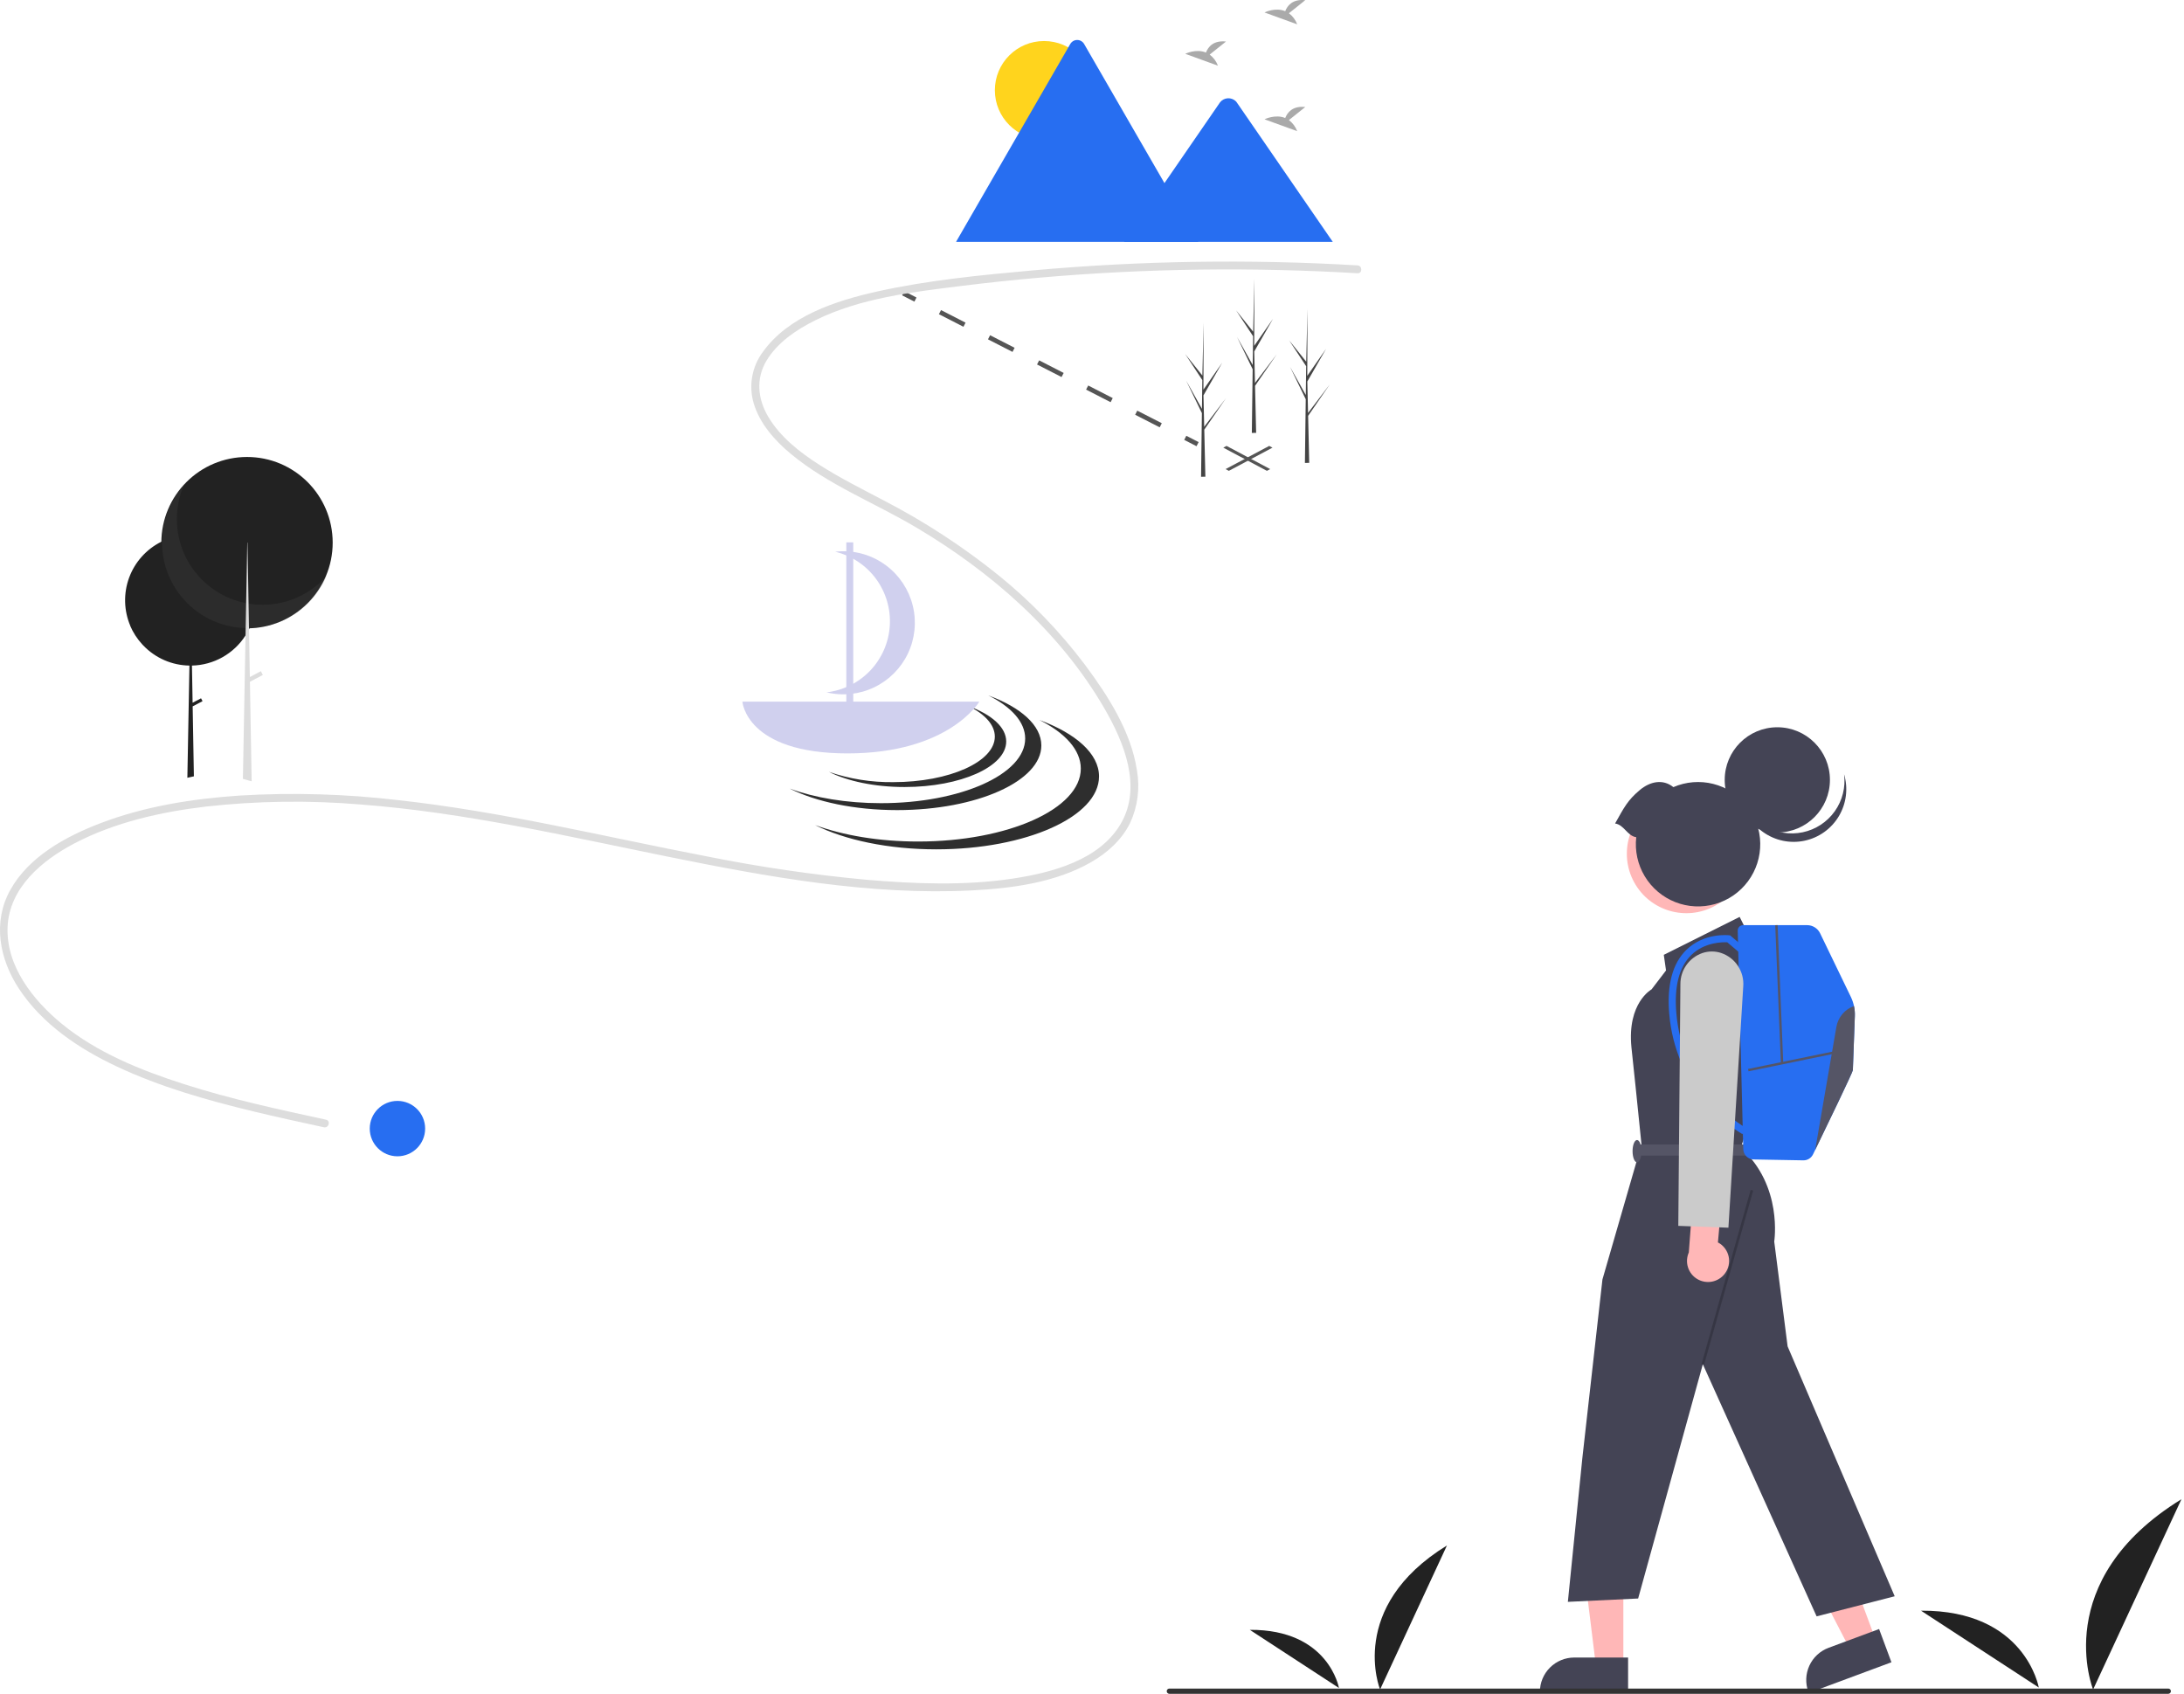 <svg width="833" height="646" viewBox="0 0 833 646" fill="none" xmlns="http://www.w3.org/2000/svg">
<g clip-path="url(#clip0_617_98)">
<path d="M483.215 179.569L466.576 170.731L467.821 170.069L484.46 178.908L483.215 179.569Z" fill="#555555"/>
<path d="M468.701 179.569L467.457 178.908L484.095 170.069L485.34 170.731L468.701 179.569Z" fill="#555555"/>
<path d="M344.861 111.062L344.058 112.629L348.758 115.038L349.561 113.471L344.861 111.062Z" fill="#555555"/>
<path d="M442.315 162.978L432.959 158.184L433.762 156.617L443.118 161.411L442.315 162.978ZM423.604 153.39L414.248 148.596L415.051 147.029L424.406 151.823L423.604 153.39ZM404.892 143.802L395.537 139.008L396.34 137.441L405.695 142.235L404.892 143.802ZM386.181 134.214L376.825 129.42L377.628 127.853L386.984 132.647L386.181 134.214ZM367.47 124.626L358.114 119.832L358.917 118.265L368.273 123.059L367.47 124.626Z" fill="#555555"/>
<path d="M452.473 166.205L451.67 167.772L456.37 170.181L457.173 168.614L452.473 166.205Z" fill="#555555"/>
<path d="M97.571 228.92C97.571 229.47 97.553 230.015 97.517 230.556C97.317 233.675 96.53 236.727 95.195 239.553C95.185 239.577 95.173 239.599 95.162 239.622C95.1 239.753 95.037 239.884 94.971 240.013C94.574 240.812 94.134 241.589 93.652 242.34C91.452 245.789 88.437 248.642 84.872 250.648C81.307 252.654 77.303 253.751 73.214 253.842L73.461 268.019L76.676 266.326L77.25 267.418L73.485 269.4L73.945 295.731L73.95 296.082L71.464 296.636L71.469 296.282L72.252 253.844C68.961 253.797 65.711 253.096 62.693 251.783C59.674 250.469 56.947 248.569 54.669 246.193C54.512 246.031 54.357 245.864 54.205 245.699L54.188 245.68C52.29 243.61 50.754 241.234 49.647 238.653C49.671 238.681 49.697 238.706 49.721 238.734C47.218 232.881 47.049 226.293 49.247 220.32C51.445 214.346 55.844 209.439 61.544 206.605C61.63 206.561 61.718 206.52 61.804 206.477C67.441 203.761 73.894 203.263 79.881 205.081C85.869 206.899 90.955 210.9 94.132 216.291C94.283 216.546 94.43 216.806 94.571 217.068C96.544 220.707 97.576 224.781 97.571 228.92V228.92Z" fill="#222222"/>
<path d="M94.215 239.636C112.261 239.636 126.889 225.007 126.889 206.961C126.889 188.916 112.261 174.287 94.215 174.287C76.17 174.287 61.541 188.916 61.541 206.961C61.541 225.007 76.17 239.636 94.215 239.636Z" fill="#222222"/>
<path opacity="0.2" d="M70.09 185.138C67.042 192.267 66.629 200.248 68.923 207.654C71.218 215.06 76.072 221.409 82.616 225.566C89.161 229.723 96.971 231.417 104.65 230.346C112.329 229.275 119.377 225.508 124.535 219.719C122.673 224.075 119.886 227.974 116.368 231.145C112.85 234.317 108.684 236.686 104.16 238.088C99.635 239.49 94.859 239.892 90.164 239.265C85.469 238.639 80.966 236.999 76.968 234.459C72.969 231.919 69.571 228.54 67.007 224.557C64.444 220.573 62.778 216.08 62.124 211.389C61.469 206.697 61.843 201.92 63.219 197.387C64.594 192.854 66.939 188.674 70.09 185.138V185.138Z" fill="#555555"/>
<path d="M95.984 297.986L92.647 297.05L92.653 296.691L93.653 242.341L93.704 239.631L93.704 239.552L93.879 230.056L94.132 216.293V216.291L94.305 206.962H94.397L94.573 217.069L94.802 230.224L94.966 239.558V239.627L94.972 240.012V240.014L95.29 258.209L95.323 260.017L95.978 297.624L95.984 297.986Z" fill="#DDDDDD"/>
<path d="M99.502 255.99L94.101 258.834L94.853 260.264L100.254 257.42L99.502 255.99Z" fill="#DDDDDD"/>
<path d="M517.769 101.216C476.529 98.778 435.164 99.414 394.018 103.119C374.187 104.911 354.04 106.847 334.574 111.173C318.896 114.658 300.699 120.547 290.93 134.264C288.884 137.027 287.506 140.227 286.902 143.612C286.298 146.998 286.486 150.477 287.45 153.777C289.779 161.597 295.573 168.105 301.744 173.203C315.947 184.937 333.569 191.764 349.31 201.086C378.05 218.105 404.353 241.046 421.236 270.187C428.665 283.01 435.732 300.061 427.459 314.191C419.355 328.033 401.264 332.802 386.51 335.051C368.017 337.87 348.969 337.106 330.399 335.527C310.041 333.629 289.796 330.663 269.748 326.644C230.473 319.102 191.556 309.509 151.735 305.147C131.769 302.798 111.634 302.216 91.566 303.407C73.441 304.629 55.162 307.496 38.135 314.031C25.015 319.067 11.029 326.687 3.942 339.393C-2.89 351.642 -0.225 365.767 7.214 377.069C16.164 390.666 30.121 399.984 44.632 406.794C61.153 414.548 78.825 419.575 96.519 423.849C105.493 426.017 114.515 427.977 123.538 429.927C125.421 430.333 126.225 427.442 124.336 427.034C106.14 423.102 87.891 419.157 70.147 413.465C53.726 408.198 36.922 401.451 23.475 390.391C12.596 381.444 2.253 368.374 2.895 353.515C3.543 338.536 16.111 328.077 28.429 321.639C43.824 313.594 61.314 309.675 78.453 307.627C98.076 305.44 117.867 305.171 137.543 306.823C177.27 309.846 216.109 318.896 255.059 326.789C292.899 334.457 331.92 341.558 370.698 339.591C386.068 338.811 402.537 336.609 416.109 328.851C422.322 325.299 427.925 320.289 431.083 313.77C433.928 307.568 434.828 300.649 433.664 293.926C431.463 279.156 422.69 265.46 413.937 253.695C404.342 240.935 393.212 229.406 380.798 219.367C367.173 208.403 352.483 198.833 336.948 190.802C328.71 186.465 320.355 182.294 312.504 177.27C304.976 172.453 297.55 166.657 292.953 158.838C288.977 152.074 288.248 144.355 292.389 137.496C296.578 130.558 303.794 125.719 310.911 122.183C328.057 113.664 347.991 111.384 366.75 109.047C407.03 104.047 447.623 102.023 488.201 102.991C498.064 103.223 507.92 103.632 517.769 104.216C519.698 104.33 519.691 101.329 517.769 101.216V101.216Z" fill="#DDDDDD"/>
<path d="M491.607 5.052L497.837 0.07C492.997 -0.464 491.009 2.175 490.195 4.264C486.415 2.694 482.299 4.752 482.299 4.752L494.763 9.277C494.134 7.597 493.039 6.132 491.607 5.052V5.052Z" fill="#AAAAAA"/>
<path d="M461.375 20.826L467.604 15.843C462.765 15.309 460.777 17.949 459.963 20.038C456.182 18.468 452.066 20.525 452.066 20.525L464.53 25.05C463.902 23.37 462.807 21.905 461.375 20.826V20.826Z" fill="#AAAAAA"/>
<path d="M491.607 45.8L497.837 40.818C492.997 40.284 491.009 42.923 490.195 45.012C486.415 43.442 482.299 45.5 482.299 45.5L494.763 50.025C494.134 48.345 493.039 46.88 491.607 45.8V45.8Z" fill="#AAAAAA"/>
<path d="M398.219 53.181C408.584 53.181 416.987 44.779 416.987 34.413C416.987 24.047 408.584 15.645 398.219 15.645C387.853 15.645 379.45 24.047 379.45 34.413C379.45 44.779 387.853 53.181 398.219 53.181Z" fill="#FFD41D"/>
<path d="M457.074 92.248H365C364.885 92.249 364.77 92.24 364.656 92.22L408.204 16.796C408.469 16.326 408.855 15.935 409.321 15.663C409.787 15.391 410.317 15.248 410.857 15.248C411.397 15.248 411.927 15.391 412.393 15.663C412.859 15.935 413.245 16.326 413.51 16.796L442.734 67.41L444.134 69.831L457.074 92.248Z" fill="#276EF1"/>
<path d="M508.335 92.249H428.701L444.132 69.834L445.242 68.219L465.35 39.009C465.706 38.562 466.151 38.195 466.658 37.932C467.165 37.669 467.721 37.515 468.291 37.481C468.861 37.447 469.432 37.533 469.967 37.734C470.501 37.935 470.987 38.247 471.394 38.648C471.498 38.762 471.595 38.883 471.683 39.009L508.335 92.249Z" fill="#276EF1"/>
<path d="M376.975 265.234C385.702 269.596 391.015 275.357 391.015 281.676C391.015 295.288 366.384 306.323 336 306.323C322.79 306.323 310.671 304.235 301.188 300.759C311.26 305.793 325.882 308.964 342.162 308.964C372.546 308.964 397.177 297.929 397.177 284.317C397.177 276.623 389.304 269.754 376.975 265.234Z" fill="#2E2E2E"/>
<path d="M396.387 274.585C406.235 279.507 412.23 286.008 412.23 293.138C412.23 308.497 384.437 320.948 350.152 320.948C335.246 320.948 321.571 318.593 310.87 314.67C322.236 320.351 338.735 323.928 357.105 323.928C391.39 323.928 419.183 311.477 419.183 296.117C419.183 287.436 410.299 279.685 396.387 274.585Z" fill="#2E2E2E"/>
<path d="M369.546 269.354C375.694 272.427 379.437 276.485 379.437 280.937C379.437 290.527 362.084 298.301 340.678 298.301C332.338 298.409 324.042 297.083 316.151 294.381C323.248 297.928 333.55 300.162 345.019 300.162C366.425 300.162 383.779 292.388 383.779 282.798C383.779 277.377 378.232 272.538 369.546 269.354Z" fill="#2E2E2E"/>
<path d="M283.155 267.593C283.155 267.593 284.506 287.341 323.237 287.341C361.967 287.341 373.531 267.593 373.531 267.593H283.155Z" fill="#D0D0EE"/>
<path d="M338.129 215.777C332.538 211.529 325.52 209.61 318.545 210.42C324.778 211.923 330.283 215.573 334.093 220.73C337.903 225.886 339.775 232.22 339.381 238.62C338.987 245.019 336.351 251.076 331.937 255.726C327.523 260.376 321.612 263.323 315.241 264.049C321.335 265.52 327.749 264.848 333.405 262.147C339.062 259.445 343.616 254.878 346.301 249.214C348.987 243.55 349.64 237.134 348.152 231.044C346.664 224.955 343.124 219.564 338.129 215.777V215.777Z" fill="#D0D0EE"/>
<path d="M325.438 206.856H322.797V269.714H325.438V206.856Z" fill="#D0D0EE"/>
<path d="M498.984 160.153L498.969 160.129L498.934 158.593L507.207 146.582L498.944 157.444L498.914 157.769L498.631 145.492L505.777 133.039L498.611 143.335L498.686 117.9L498.685 117.815L498.683 117.899L498.209 137.945L491.696 129.802L498.188 139.672L498.045 150.653L492.053 139.936L498.023 152.268L497.944 158.374L497.725 175.291L497.709 176.555C498.261 176.56 498.807 176.55 499.348 176.528L498.973 160.279L498.984 160.153Z" fill="#444444"/>
<path d="M459.373 165.434L459.359 165.41L459.323 163.875L467.596 151.863L459.333 162.725L459.304 163.05L459.021 150.773L466.166 138.32L459.001 148.616L459.075 123.181L459.075 123.097L459.073 123.18L458.598 143.226L452.086 135.083L458.577 144.953L458.435 155.935L452.442 145.217L458.413 157.549L458.334 163.655L458.115 180.573L458.099 181.837C458.651 181.841 459.197 181.832 459.738 181.809L459.363 165.56L459.373 165.434Z" fill="#444444"/>
<path d="M478.739 148.71L478.724 148.685L478.689 147.15L486.962 135.139L478.699 146.001L478.669 146.325L478.386 134.048L485.532 121.595L478.366 131.892L478.441 106.457L478.44 106.372L478.438 106.455L477.964 126.501L471.451 118.359L477.943 128.228L477.8 139.21L471.807 128.492L477.778 140.824L477.699 146.931L477.48 163.848L477.464 165.112C478.016 165.116 478.562 165.107 479.103 165.084L478.728 148.835L478.739 148.71Z" fill="#444444"/>
<path d="M151.59 441C157.424 441 162.153 436.271 162.153 430.437C162.153 424.603 157.424 419.874 151.59 419.874C145.756 419.874 141.027 424.603 141.027 430.437C141.027 436.271 145.756 441 151.59 441Z" fill="#276EF1"/>
<path d="M715.399 625.419L705.62 629.052L686.952 593.062L701.385 587.7L715.399 625.419Z" fill="#FFB7B7"/>
<path d="M721.414 633.971L689.883 645.686L689.735 645.287C688.525 642.032 688.659 638.43 690.105 635.274C691.551 632.117 694.192 629.664 697.447 628.454L697.448 628.454L716.706 621.299L721.414 633.971Z" fill="#444455"/>
<path d="M619.162 635.574L608.73 635.573L603.767 595.335L619.164 595.336L619.162 635.574Z" fill="#FFB7B7"/>
<path d="M620.972 645.686L587.334 645.685V645.259C587.334 641.787 588.714 638.457 591.169 636.002C593.624 633.547 596.954 632.167 600.427 632.167H600.427L620.972 632.168L620.972 645.686Z" fill="#444455"/>
<path d="M666.924 356.505L663.52 349.697L634.589 364.163L635.44 370.119L629.909 377.352C629.909 377.352 620.548 382.458 622.25 399.476L623.952 415.644L626.079 436.491L611.188 487.972L603.53 556.046L597.999 610.93L624.803 609.654L649.48 520.307L692.877 616.461L722.659 608.803L681.815 513.5L676.709 473.506C676.709 473.506 680.113 452.233 663.945 437.768L666.498 430.109V420.672L675.007 375.65L666.924 356.505Z" fill="#444455"/>
<path opacity="0.2" d="M667.719 453.799L648.999 520.171L649.961 520.442L668.682 454.071L667.719 453.799Z" fill="black"/>
<path d="M666.073 436.491H624.378V440.746H666.073V436.491Z" fill="#555566"/>
<path d="M624.378 443.298C625.318 443.298 626.079 441.393 626.079 439.044C626.079 436.694 625.318 434.789 624.378 434.789C623.438 434.789 622.676 436.694 622.676 439.044C622.676 441.393 623.438 443.298 624.378 443.298Z" fill="#555566"/>
<path d="M654.06 345.5C665.052 339.491 669.092 325.71 663.083 314.718C657.075 303.727 643.293 299.687 632.302 305.696C621.31 311.704 617.27 325.486 623.279 336.477C629.287 347.469 643.069 351.508 654.06 345.5Z" fill="#FFB7B7"/>
<path d="M677.889 317.501C688.971 317.501 697.955 308.517 697.955 297.435C697.955 286.353 688.971 277.369 677.889 277.369C666.807 277.369 657.823 286.353 657.823 297.435C657.823 308.517 666.807 317.501 677.889 317.501Z" fill="#444455"/>
<path d="M703.353 295.285C704.144 297.944 704.376 300.738 704.033 303.49C703.69 306.243 702.78 308.895 701.361 311.278C699.942 313.661 698.044 315.725 695.787 317.337C693.53 318.95 690.963 320.077 688.248 320.648C685.534 321.219 682.73 321.22 680.015 320.653C677.3 320.085 674.732 318.961 672.473 317.351C670.214 315.741 668.313 313.68 666.891 311.299C665.469 308.917 664.556 306.266 664.21 303.514C665.648 308.341 668.848 312.451 673.176 315.028C677.503 317.605 682.642 318.46 687.571 317.424C692.5 316.388 696.859 313.536 699.782 309.435C702.706 305.333 703.981 300.283 703.353 295.285V295.285Z" fill="#444455"/>
<path d="M624.081 319.3C623.493 324.487 624.631 329.723 627.32 334.197C630.009 338.671 634.098 342.134 638.955 344.048C643.811 345.962 649.163 346.221 654.182 344.785C659.2 343.349 663.605 340.297 666.714 336.103C669.822 331.91 671.461 326.808 671.375 321.589C671.29 316.369 669.486 311.324 666.242 307.234C662.998 303.144 658.496 300.238 653.433 298.967C648.371 297.695 643.03 298.129 638.238 300.201C634.276 297.005 629.363 297.995 625.369 301.368C620.852 305.181 619.512 307.801 616.009 314.072C619.453 314.556 620.637 318.816 624.081 319.3Z" fill="#444455"/>
<path d="M707.455 387.511C707.201 394.233 706.698 407.464 706.698 408.139C706.698 408.851 696.667 429.62 692.334 438.558V438.562C692.026 439.192 691.749 439.764 691.505 440.267C691.17 440.96 690.643 441.543 689.986 441.947C689.33 442.35 688.572 442.557 687.802 442.542L668.864 442.202C667.823 442.184 666.83 441.765 666.09 441.032C665.351 440.299 664.924 439.309 664.898 438.268L662.786 354.953C662.779 354.678 662.827 354.405 662.927 354.149C663.027 353.893 663.178 353.66 663.37 353.463C663.561 353.266 663.791 353.11 664.044 353.003C664.297 352.896 664.569 352.841 664.844 352.841H689.266C690.297 352.841 691.308 353.132 692.182 353.681C693.055 354.229 693.757 355.012 694.206 355.941L705.927 380.191C707.026 382.47 707.551 384.983 707.455 387.511V387.511Z" fill="#276EF1"/>
<path d="M664.568 432.551C659.709 429.606 655.342 425.916 651.629 421.615C643 411.91 637.752 399.668 636.673 386.727C635.711 375.654 637.908 367.424 643.203 362.264C649.935 355.705 659.098 356.658 659.485 356.702L659.895 356.749L666.102 362.001L664.346 364.077L658.791 359.377C657.091 359.292 650.15 359.274 645.079 364.234C640.412 368.799 638.496 376.287 639.383 386.491C640.409 398.813 645.393 410.472 653.591 419.728C657.127 423.819 661.272 427.34 665.881 430.169L664.568 432.551Z" fill="#276EF1"/>
<path d="M699.809 400.898L666.72 407.694L666.902 408.582L699.991 401.786L699.809 400.898Z" fill="#555566"/>
<path d="M678 352.822L677.094 352.859L679.243 405.51L680.149 405.473L678 352.822Z" fill="#555566"/>
<path d="M707.455 387.511C707.201 394.233 706.698 407.464 706.698 408.139C706.698 408.851 696.667 429.62 692.334 438.558L700.411 391.659C700.724 389.854 701.51 388.165 702.689 386.764C703.869 385.363 705.399 384.301 707.124 383.686C707.395 384.942 707.507 386.227 707.455 387.511Z" fill="#555566"/>
<path d="M657.829 485.799C658.545 484.878 659.049 483.811 659.307 482.673C659.565 481.535 659.571 480.355 659.323 479.215C659.076 478.075 658.581 477.003 657.875 476.075C657.169 475.147 656.267 474.385 655.234 473.843L656.876 455.683L646.084 451.994L644.126 477.671C643.33 479.467 643.22 481.492 643.818 483.363C644.415 485.234 645.678 486.82 647.367 487.822C649.057 488.824 651.055 489.171 652.983 488.799C654.911 488.426 656.635 487.359 657.829 485.799V485.799Z" fill="#FFB7B7"/>
<path d="M659.239 468.228L640.116 467.534L640.925 375.312C640.912 372.702 641.718 370.154 643.232 368.028C644.745 365.902 646.888 364.305 649.359 363.464C651.667 362.697 654.161 362.694 656.471 363.457C659.091 364.344 661.341 366.078 662.865 368.385C664.39 370.693 665.104 373.442 664.893 376.199L659.239 468.228Z" fill="#CBCBCB"/>
<path d="M526.377 644.357C526.377 644.357 513.624 612.966 551.882 589.423L526.377 644.357Z" fill="#222222"/>
<path d="M510.693 643.786C510.693 643.786 506.803 621.412 476.693 621.604L510.693 643.786Z" fill="#222222"/>
<path d="M798.333 644.356C798.333 644.356 781.484 602.885 832.028 571.781L798.333 644.356Z" fill="#222222"/>
<path d="M777.612 643.602C777.612 643.602 772.473 614.043 732.693 614.297Z" fill="#222222"/>
<path d="M827.001 646H446.001C445.736 646 445.481 645.895 445.294 645.707C445.106 645.52 445.001 645.265 445.001 645C445.001 644.735 445.106 644.48 445.294 644.293C445.481 644.105 445.736 644 446.001 644H827.001C827.266 644 827.521 644.105 827.708 644.293C827.896 644.48 828.001 644.735 828.001 645C828.001 645.265 827.896 645.52 827.708 645.707C827.521 645.895 827.266 646 827.001 646Z" fill="#333333"/>
</g>
<defs>
<clipPath id="clip0_617_98">
<rect width="832.028" height="646" fill="white"/>
</clipPath>
</defs>
</svg>

